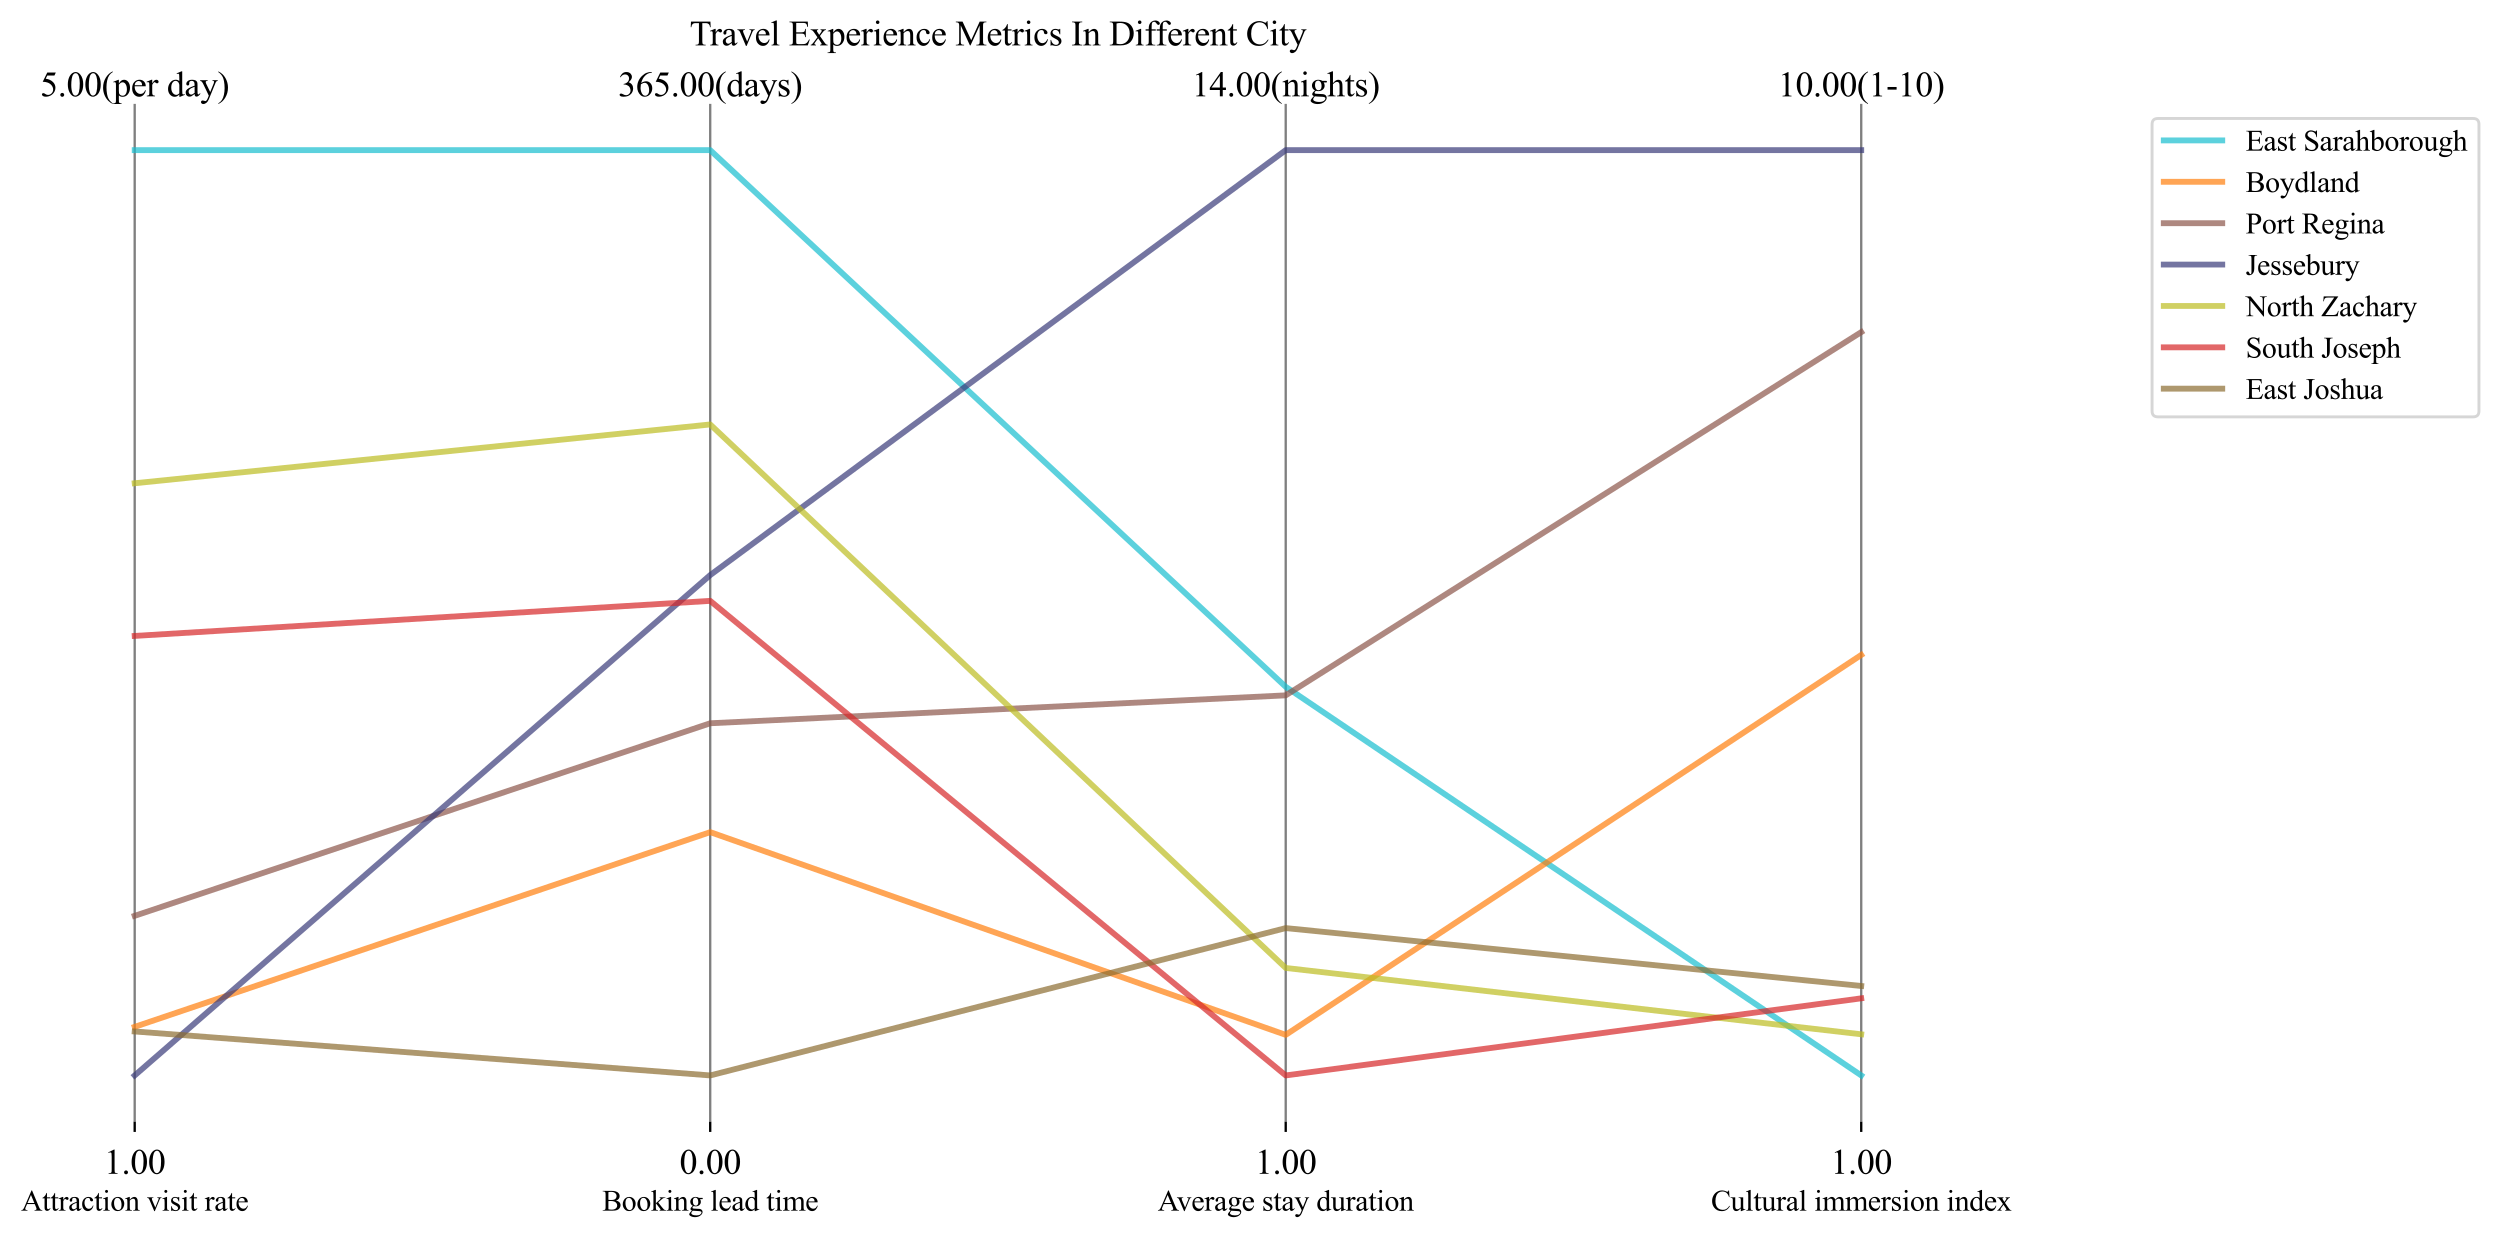 <?xml version="1.0" encoding="utf-8" standalone="no"?>
<!DOCTYPE svg PUBLIC "-//W3C//DTD SVG 1.1//EN"
  "http://www.w3.org/Graphics/SVG/1.1/DTD/svg11.dtd">
<svg xmlns:xlink="http://www.w3.org/1999/xlink" width="855.206pt" height="423.514pt" viewBox="0 0 855.206 423.514" xmlns="http://www.w3.org/2000/svg" version="1.1">
 <defs>
  <style type="text/css">*{stroke-linejoin: round; stroke-linecap: butt}</style>
 </defs>
 <g id="figure_1">
  <g id="patch_1">
   <path d="M 0 423.514 
L 855.206 423.514 
L 855.206 0 
L 0 0 
z
" style="fill: #ffffff"/>
  </g>
  <g id="axes_1">
   <g id="patch_2">
    <path d="M 16.547 383.712 
L 666.223 383.712 
L 666.223 35.532 
L 16.547 35.532 
z
" style="fill: #ffffff"/>
   </g>
   <g id="matplotlib.axis_1">
    <g id="xtick_1">
     <g id="line2d_1">
      <defs>
       <path id="mecfbc2c445" d="M 0 0 
L 0 3.5 
" style="stroke: #000000; stroke-width: 0.8"/>
      </defs>
      <g>
       <use xlink:href="#mecfbc2c445" x="46.077" y="383.712" style="stroke: #000000; stroke-width: 0.8"/>
      </g>
     </g>
     <g id="text_1">
      <!-- Attraction visit rate -->
      <g transform="translate(7.2 414.156) scale(0.1 -0.1)">
       <defs>
        <path id="TimesNewRomanPSMT-41" d="M 2928 1419 
L 1288 1419 
L 1000 750 
Q 894 503 894 381 
Q 894 284 986 211 
Q 1078 138 1384 116 
L 1384 0 
L 50 0 
L 50 116 
Q 316 163 394 238 
Q 553 388 747 847 
L 2238 4334 
L 2347 4334 
L 3822 809 
Q 4000 384 4145 257 
Q 4291 131 4550 116 
L 4550 0 
L 2878 0 
L 2878 116 
Q 3131 128 3220 200 
Q 3309 272 3309 375 
Q 3309 513 3184 809 
L 2928 1419 
z
M 2841 1650 
L 2122 3363 
L 1384 1650 
L 2841 1650 
z
" transform="scale(0.016)"/>
        <path id="TimesNewRomanPSMT-74" d="M 1031 3803 
L 1031 2863 
L 1700 2863 
L 1700 2644 
L 1031 2644 
L 1031 788 
Q 1031 509 1111 412 
Q 1191 316 1316 316 
Q 1419 316 1516 380 
Q 1613 444 1666 569 
L 1788 569 
Q 1678 263 1478 108 
Q 1278 -47 1066 -47 
Q 922 -47 784 33 
Q 647 113 581 261 
Q 516 409 516 719 
L 516 2644 
L 63 2644 
L 63 2747 
Q 234 2816 414 2980 
Q 594 3144 734 3369 
Q 806 3488 934 3803 
L 1031 3803 
z
" transform="scale(0.016)"/>
        <path id="TimesNewRomanPSMT-72" d="M 1038 2947 
L 1038 2303 
Q 1397 2947 1775 2947 
Q 1947 2947 2059 2842 
Q 2172 2738 2172 2600 
Q 2172 2478 2090 2393 
Q 2009 2309 1897 2309 
Q 1788 2309 1652 2417 
Q 1516 2525 1450 2525 
Q 1394 2525 1328 2463 
Q 1188 2334 1038 2041 
L 1038 669 
Q 1038 431 1097 309 
Q 1138 225 1241 169 
Q 1344 113 1538 113 
L 1538 0 
L 72 0 
L 72 113 
Q 291 113 397 181 
Q 475 231 506 341 
Q 522 394 522 644 
L 522 1753 
Q 522 2253 501 2348 
Q 481 2444 426 2487 
Q 372 2531 291 2531 
Q 194 2531 72 2484 
L 41 2597 
L 906 2947 
L 1038 2947 
z
" transform="scale(0.016)"/>
        <path id="TimesNewRomanPSMT-61" d="M 1822 413 
Q 1381 72 1269 19 
Q 1100 -59 909 -59 
Q 613 -59 420 144 
Q 228 347 228 678 
Q 228 888 322 1041 
Q 450 1253 767 1440 
Q 1084 1628 1822 1897 
L 1822 2009 
Q 1822 2438 1686 2597 
Q 1550 2756 1291 2756 
Q 1094 2756 978 2650 
Q 859 2544 859 2406 
L 866 2225 
Q 866 2081 792 2003 
Q 719 1925 600 1925 
Q 484 1925 411 2006 
Q 338 2088 338 2228 
Q 338 2497 613 2722 
Q 888 2947 1384 2947 
Q 1766 2947 2009 2819 
Q 2194 2722 2281 2516 
Q 2338 2381 2338 1966 
L 2338 994 
Q 2338 584 2353 492 
Q 2369 400 2405 369 
Q 2441 338 2488 338 
Q 2538 338 2575 359 
Q 2641 400 2828 588 
L 2828 413 
Q 2478 -56 2159 -56 
Q 2006 -56 1915 50 
Q 1825 156 1822 413 
z
M 1822 616 
L 1822 1706 
Q 1350 1519 1213 1441 
Q 966 1303 859 1153 
Q 753 1003 753 825 
Q 753 600 887 451 
Q 1022 303 1197 303 
Q 1434 303 1822 616 
z
" transform="scale(0.016)"/>
        <path id="TimesNewRomanPSMT-63" d="M 2631 1088 
Q 2516 522 2178 217 
Q 1841 -88 1431 -88 
Q 944 -88 581 321 
Q 219 731 219 1428 
Q 219 2103 620 2525 
Q 1022 2947 1584 2947 
Q 2006 2947 2278 2723 
Q 2550 2500 2550 2259 
Q 2550 2141 2473 2067 
Q 2397 1994 2259 1994 
Q 2075 1994 1981 2113 
Q 1928 2178 1911 2362 
Q 1894 2547 1784 2644 
Q 1675 2738 1481 2738 
Q 1169 2738 978 2506 
Q 725 2200 725 1697 
Q 725 1184 976 792 
Q 1228 400 1656 400 
Q 1963 400 2206 609 
Q 2378 753 2541 1131 
L 2631 1088 
z
" transform="scale(0.016)"/>
        <path id="TimesNewRomanPSMT-69" d="M 928 4444 
Q 1059 4444 1151 4351 
Q 1244 4259 1244 4128 
Q 1244 3997 1151 3903 
Q 1059 3809 928 3809 
Q 797 3809 703 3903 
Q 609 3997 609 4128 
Q 609 4259 701 4351 
Q 794 4444 928 4444 
z
M 1188 2947 
L 1188 647 
Q 1188 378 1227 289 
Q 1266 200 1342 156 
Q 1419 113 1622 113 
L 1622 0 
L 231 0 
L 231 113 
Q 441 113 512 153 
Q 584 194 626 287 
Q 669 381 669 647 
L 669 1750 
Q 669 2216 641 2353 
Q 619 2453 572 2492 
Q 525 2531 444 2531 
Q 356 2531 231 2484 
L 188 2597 
L 1050 2947 
L 1188 2947 
z
" transform="scale(0.016)"/>
        <path id="TimesNewRomanPSMT-6f" d="M 1600 2947 
Q 2250 2947 2644 2453 
Q 2978 2031 2978 1484 
Q 2978 1100 2793 706 
Q 2609 313 2286 112 
Q 1963 -88 1566 -88 
Q 919 -88 538 428 
Q 216 863 216 1403 
Q 216 1797 411 2186 
Q 606 2575 925 2761 
Q 1244 2947 1600 2947 
z
M 1503 2744 
Q 1338 2744 1170 2645 
Q 1003 2547 900 2300 
Q 797 2053 797 1666 
Q 797 1041 1045 587 
Q 1294 134 1700 134 
Q 2003 134 2200 384 
Q 2397 634 2397 1244 
Q 2397 2006 2069 2444 
Q 1847 2744 1503 2744 
z
" transform="scale(0.016)"/>
        <path id="TimesNewRomanPSMT-6e" d="M 1034 2341 
Q 1538 2947 1994 2947 
Q 2228 2947 2397 2830 
Q 2566 2713 2666 2444 
Q 2734 2256 2734 1869 
L 2734 647 
Q 2734 375 2778 278 
Q 2813 200 2889 156 
Q 2966 113 3172 113 
L 3172 0 
L 1756 0 
L 1756 113 
L 1816 113 
Q 2016 113 2095 173 
Q 2175 234 2206 353 
Q 2219 400 2219 647 
L 2219 1819 
Q 2219 2209 2117 2386 
Q 2016 2563 1775 2563 
Q 1403 2563 1034 2156 
L 1034 647 
Q 1034 356 1069 288 
Q 1113 197 1189 155 
Q 1266 113 1500 113 
L 1500 0 
L 84 0 
L 84 113 
L 147 113 
Q 366 113 442 223 
Q 519 334 519 647 
L 519 1709 
Q 519 2225 495 2337 
Q 472 2450 423 2490 
Q 375 2531 294 2531 
Q 206 2531 84 2484 
L 38 2597 
L 900 2947 
L 1034 2947 
L 1034 2341 
z
" transform="scale(0.016)"/>
        <path id="TimesNewRomanPSMT-20" transform="scale(0.016)"/>
        <path id="TimesNewRomanPSMT-76" d="M 53 2863 
L 1400 2863 
L 1400 2747 
L 1313 2747 
Q 1191 2747 1127 2687 
Q 1063 2628 1063 2528 
Q 1063 2419 1128 2269 
L 1794 688 
L 2463 2328 
Q 2534 2503 2534 2594 
Q 2534 2638 2509 2666 
Q 2475 2713 2422 2730 
Q 2369 2747 2206 2747 
L 2206 2863 
L 3141 2863 
L 3141 2747 
Q 2978 2734 2916 2681 
Q 2806 2588 2719 2369 
L 1703 -88 
L 1575 -88 
L 553 2328 
Q 484 2497 421 2570 
Q 359 2644 263 2694 
Q 209 2722 53 2747 
L 53 2863 
z
" transform="scale(0.016)"/>
        <path id="TimesNewRomanPSMT-73" d="M 2050 2947 
L 2050 1972 
L 1947 1972 
Q 1828 2431 1642 2597 
Q 1456 2763 1169 2763 
Q 950 2763 815 2647 
Q 681 2531 681 2391 
Q 681 2216 781 2091 
Q 878 1963 1175 1819 
L 1631 1597 
Q 2266 1288 2266 781 
Q 2266 391 1970 151 
Q 1675 -88 1309 -88 
Q 1047 -88 709 6 
Q 606 38 541 38 
Q 469 38 428 -44 
L 325 -44 
L 325 978 
L 428 978 
Q 516 541 762 319 
Q 1009 97 1316 97 
Q 1531 97 1667 223 
Q 1803 350 1803 528 
Q 1803 744 1651 891 
Q 1500 1038 1047 1263 
Q 594 1488 453 1669 
Q 313 1847 313 2119 
Q 313 2472 555 2709 
Q 797 2947 1181 2947 
Q 1350 2947 1591 2875 
Q 1750 2828 1803 2828 
Q 1853 2828 1881 2850 
Q 1909 2872 1947 2947 
L 2050 2947 
z
" transform="scale(0.016)"/>
        <path id="TimesNewRomanPSMT-65" d="M 681 1784 
Q 678 1147 991 784 
Q 1303 422 1725 422 
Q 2006 422 2214 576 
Q 2422 731 2563 1106 
L 2659 1044 
Q 2594 616 2278 264 
Q 1963 -88 1488 -88 
Q 972 -88 605 314 
Q 238 716 238 1394 
Q 238 2128 614 2539 
Q 991 2950 1559 2950 
Q 2041 2950 2350 2633 
Q 2659 2316 2659 1784 
L 681 1784 
z
M 681 1966 
L 2006 1966 
Q 1991 2241 1941 2353 
Q 1863 2528 1708 2628 
Q 1553 2728 1384 2728 
Q 1125 2728 920 2526 
Q 716 2325 681 1966 
z
" transform="scale(0.016)"/>
       </defs>
       <use xlink:href="#TimesNewRomanPSMT-41"/>
       <use xlink:href="#TimesNewRomanPSMT-74" transform="translate(72.217 0)"/>
       <use xlink:href="#TimesNewRomanPSMT-74" transform="translate(100 0)"/>
       <use xlink:href="#TimesNewRomanPSMT-72" transform="translate(127.783 0)"/>
       <use xlink:href="#TimesNewRomanPSMT-61" transform="translate(161.084 0)"/>
       <use xlink:href="#TimesNewRomanPSMT-63" transform="translate(205.469 0)"/>
       <use xlink:href="#TimesNewRomanPSMT-74" transform="translate(249.854 0)"/>
       <use xlink:href="#TimesNewRomanPSMT-69" transform="translate(277.637 0)"/>
       <use xlink:href="#TimesNewRomanPSMT-6f" transform="translate(305.42 0)"/>
       <use xlink:href="#TimesNewRomanPSMT-6e" transform="translate(355.42 0)"/>
       <use xlink:href="#TimesNewRomanPSMT-20" transform="translate(405.42 0)"/>
       <use xlink:href="#TimesNewRomanPSMT-76" transform="translate(430.42 0)"/>
       <use xlink:href="#TimesNewRomanPSMT-69" transform="translate(480.42 0)"/>
       <use xlink:href="#TimesNewRomanPSMT-73" transform="translate(508.203 0)"/>
       <use xlink:href="#TimesNewRomanPSMT-69" transform="translate(547.119 0)"/>
       <use xlink:href="#TimesNewRomanPSMT-74" transform="translate(574.902 0)"/>
       <use xlink:href="#TimesNewRomanPSMT-20" transform="translate(602.686 0)"/>
       <use xlink:href="#TimesNewRomanPSMT-72" transform="translate(627.686 0)"/>
       <use xlink:href="#TimesNewRomanPSMT-61" transform="translate(660.986 0)"/>
       <use xlink:href="#TimesNewRomanPSMT-74" transform="translate(705.371 0)"/>
       <use xlink:href="#TimesNewRomanPSMT-65" transform="translate(733.154 0)"/>
      </g>
     </g>
    </g>
    <g id="xtick_2">
     <g id="line2d_2">
      <g>
       <use xlink:href="#mecfbc2c445" x="242.949" y="383.712" style="stroke: #000000; stroke-width: 0.8"/>
      </g>
     </g>
     <g id="text_2">
      <!-- Booking lead time -->
      <g transform="translate(206.01 414.156) scale(0.1 -0.1)">
       <defs>
        <path id="TimesNewRomanPSMT-42" d="M 2956 2163 
Q 3397 2069 3616 1863 
Q 3919 1575 3919 1159 
Q 3919 844 3719 555 
Q 3519 266 3170 133 
Q 2822 0 2106 0 
L 106 0 
L 106 116 
L 266 116 
Q 531 116 647 284 
Q 719 394 719 750 
L 719 3488 
Q 719 3881 628 3984 
Q 506 4122 266 4122 
L 106 4122 
L 106 4238 
L 1938 4238 
Q 2450 4238 2759 4163 
Q 3228 4050 3475 3764 
Q 3722 3478 3722 3106 
Q 3722 2788 3528 2536 
Q 3334 2284 2956 2163 
z
M 1319 2331 
Q 1434 2309 1582 2298 
Q 1731 2288 1909 2288 
Q 2366 2288 2595 2386 
Q 2825 2484 2947 2687 
Q 3069 2891 3069 3131 
Q 3069 3503 2766 3765 
Q 2463 4028 1881 4028 
Q 1569 4028 1319 3959 
L 1319 2331 
z
M 1319 306 
Q 1681 222 2034 222 
Q 2600 222 2897 476 
Q 3194 731 3194 1106 
Q 3194 1353 3059 1581 
Q 2925 1809 2622 1940 
Q 2319 2072 1872 2072 
Q 1678 2072 1540 2065 
Q 1403 2059 1319 2044 
L 1319 306 
z
" transform="scale(0.016)"/>
        <path id="TimesNewRomanPSMT-6b" d="M 1047 4444 
L 1047 1597 
L 1775 2259 
Q 2006 2472 2044 2528 
Q 2069 2566 2069 2603 
Q 2069 2666 2017 2711 
Q 1966 2756 1847 2763 
L 1847 2863 
L 3091 2863 
L 3091 2763 
Q 2834 2756 2664 2684 
Q 2494 2613 2291 2428 
L 1556 1750 
L 2291 822 
Q 2597 438 2703 334 
Q 2853 188 2966 144 
Q 3044 113 3238 113 
L 3238 0 
L 1847 0 
L 1847 113 
Q 1966 116 2008 148 
Q 2050 181 2050 241 
Q 2050 313 1925 472 
L 1047 1594 
L 1047 644 
Q 1047 366 1086 278 
Q 1125 191 1197 153 
Q 1269 116 1509 113 
L 1509 0 
L 53 0 
L 53 113 
Q 272 113 381 166 
Q 447 200 481 272 
Q 528 375 528 628 
L 528 3234 
Q 528 3731 506 3842 
Q 484 3953 434 3995 
Q 384 4038 303 4038 
Q 238 4038 106 3984 
L 53 4094 
L 903 4444 
L 1047 4444 
z
" transform="scale(0.016)"/>
        <path id="TimesNewRomanPSMT-67" d="M 966 1044 
Q 703 1172 562 1401 
Q 422 1631 422 1909 
Q 422 2334 742 2640 
Q 1063 2947 1563 2947 
Q 1972 2947 2272 2747 
L 2878 2747 
Q 3013 2747 3034 2739 
Q 3056 2731 3066 2713 
Q 3084 2684 3084 2613 
Q 3084 2531 3069 2500 
Q 3059 2484 3036 2475 
Q 3013 2466 2878 2466 
L 2506 2466 
Q 2681 2241 2681 1891 
Q 2681 1491 2375 1206 
Q 2069 922 1553 922 
Q 1341 922 1119 984 
Q 981 866 932 777 
Q 884 688 884 625 
Q 884 572 936 522 
Q 988 472 1138 450 
Q 1225 438 1575 428 
Q 2219 413 2409 384 
Q 2700 344 2873 169 
Q 3047 -6 3047 -263 
Q 3047 -616 2716 -925 
Q 2228 -1381 1444 -1381 
Q 841 -1381 425 -1109 
Q 191 -953 191 -784 
Q 191 -709 225 -634 
Q 278 -519 444 -313 
Q 466 -284 763 25 
Q 600 122 533 198 
Q 466 275 466 372 
Q 466 481 555 628 
Q 644 775 966 1044 
z
M 1509 2797 
Q 1278 2797 1122 2612 
Q 966 2428 966 2047 
Q 966 1553 1178 1281 
Q 1341 1075 1591 1075 
Q 1828 1075 1981 1253 
Q 2134 1431 2134 1813 
Q 2134 2309 1919 2591 
Q 1759 2797 1509 2797 
z
M 934 0 
Q 788 -159 713 -296 
Q 638 -434 638 -550 
Q 638 -700 819 -813 
Q 1131 -1006 1722 -1006 
Q 2284 -1006 2551 -807 
Q 2819 -609 2819 -384 
Q 2819 -222 2659 -153 
Q 2497 -84 2016 -72 
Q 1313 -53 934 0 
z
" transform="scale(0.016)"/>
        <path id="TimesNewRomanPSMT-6c" d="M 1184 4444 
L 1184 647 
Q 1184 378 1223 290 
Q 1263 203 1344 158 
Q 1425 113 1647 113 
L 1647 0 
L 244 0 
L 244 113 
Q 441 113 512 153 
Q 584 194 625 287 
Q 666 381 666 647 
L 666 3247 
Q 666 3731 644 3842 
Q 622 3953 573 3993 
Q 525 4034 450 4034 
Q 369 4034 244 3984 
L 191 4094 
L 1044 4444 
L 1184 4444 
z
" transform="scale(0.016)"/>
        <path id="TimesNewRomanPSMT-64" d="M 2222 322 
Q 2013 103 1813 7 
Q 1613 -88 1381 -88 
Q 913 -88 563 304 
Q 213 697 213 1313 
Q 213 1928 600 2439 
Q 988 2950 1597 2950 
Q 1975 2950 2222 2709 
L 2222 3238 
Q 2222 3728 2198 3840 
Q 2175 3953 2125 3993 
Q 2075 4034 2000 4034 
Q 1919 4034 1784 3984 
L 1744 4094 
L 2597 4444 
L 2738 4444 
L 2738 1134 
Q 2738 631 2761 520 
Q 2784 409 2836 365 
Q 2888 322 2956 322 
Q 3041 322 3181 375 
L 3216 266 
L 2366 -88 
L 2222 -88 
L 2222 322 
z
M 2222 541 
L 2222 2016 
Q 2203 2228 2109 2403 
Q 2016 2578 1861 2667 
Q 1706 2756 1559 2756 
Q 1284 2756 1069 2509 
Q 784 2184 784 1559 
Q 784 928 1059 592 
Q 1334 256 1672 256 
Q 1956 256 2222 541 
z
" transform="scale(0.016)"/>
        <path id="TimesNewRomanPSMT-6d" d="M 1050 2338 
Q 1363 2650 1419 2697 
Q 1559 2816 1721 2881 
Q 1884 2947 2044 2947 
Q 2313 2947 2506 2790 
Q 2700 2634 2766 2338 
Q 3088 2713 3309 2830 
Q 3531 2947 3766 2947 
Q 3994 2947 4170 2830 
Q 4347 2713 4450 2447 
Q 4519 2266 4519 1878 
L 4519 647 
Q 4519 378 4559 278 
Q 4591 209 4675 161 
Q 4759 113 4950 113 
L 4950 0 
L 3538 0 
L 3538 113 
L 3597 113 
Q 3781 113 3884 184 
Q 3956 234 3988 344 
Q 4000 397 4000 647 
L 4000 1878 
Q 4000 2228 3916 2372 
Q 3794 2572 3525 2572 
Q 3359 2572 3192 2489 
Q 3025 2406 2788 2181 
L 2781 2147 
L 2788 2013 
L 2788 647 
Q 2788 353 2820 281 
Q 2853 209 2943 161 
Q 3034 113 3253 113 
L 3253 0 
L 1806 0 
L 1806 113 
Q 2044 113 2133 169 
Q 2222 225 2256 338 
Q 2272 391 2272 647 
L 2272 1878 
Q 2272 2228 2169 2381 
Q 2031 2581 1784 2581 
Q 1616 2581 1450 2491 
Q 1191 2353 1050 2181 
L 1050 647 
Q 1050 366 1089 281 
Q 1128 197 1204 155 
Q 1281 113 1516 113 
L 1516 0 
L 100 0 
L 100 113 
Q 297 113 375 155 
Q 453 197 493 289 
Q 534 381 534 647 
L 534 1741 
Q 534 2213 506 2350 
Q 484 2453 437 2492 
Q 391 2531 309 2531 
Q 222 2531 100 2484 
L 53 2597 
L 916 2947 
L 1050 2947 
L 1050 2338 
z
" transform="scale(0.016)"/>
       </defs>
       <use xlink:href="#TimesNewRomanPSMT-42"/>
       <use xlink:href="#TimesNewRomanPSMT-6f" transform="translate(66.699 0)"/>
       <use xlink:href="#TimesNewRomanPSMT-6f" transform="translate(116.699 0)"/>
       <use xlink:href="#TimesNewRomanPSMT-6b" transform="translate(166.699 0)"/>
       <use xlink:href="#TimesNewRomanPSMT-69" transform="translate(216.699 0)"/>
       <use xlink:href="#TimesNewRomanPSMT-6e" transform="translate(244.482 0)"/>
       <use xlink:href="#TimesNewRomanPSMT-67" transform="translate(294.482 0)"/>
       <use xlink:href="#TimesNewRomanPSMT-20" transform="translate(344.482 0)"/>
       <use xlink:href="#TimesNewRomanPSMT-6c" transform="translate(369.482 0)"/>
       <use xlink:href="#TimesNewRomanPSMT-65" transform="translate(397.266 0)"/>
       <use xlink:href="#TimesNewRomanPSMT-61" transform="translate(441.65 0)"/>
       <use xlink:href="#TimesNewRomanPSMT-64" transform="translate(486.035 0)"/>
       <use xlink:href="#TimesNewRomanPSMT-20" transform="translate(536.035 0)"/>
       <use xlink:href="#TimesNewRomanPSMT-74" transform="translate(561.035 0)"/>
       <use xlink:href="#TimesNewRomanPSMT-69" transform="translate(588.818 0)"/>
       <use xlink:href="#TimesNewRomanPSMT-6d" transform="translate(616.602 0)"/>
       <use xlink:href="#TimesNewRomanPSMT-65" transform="translate(694.385 0)"/>
      </g>
     </g>
    </g>
    <g id="xtick_3">
     <g id="line2d_3">
      <g>
       <use xlink:href="#mecfbc2c445" x="439.821" y="383.712" style="stroke: #000000; stroke-width: 0.8"/>
      </g>
     </g>
     <g id="text_3">
      <!-- Average stay duration -->
      <g transform="translate(396.038 414.156) scale(0.1 -0.1)">
       <defs>
        <path id="TimesNewRomanPSMT-79" d="M 38 2863 
L 1372 2863 
L 1372 2747 
L 1306 2747 
Q 1166 2747 1095 2686 
Q 1025 2625 1025 2534 
Q 1025 2413 1128 2197 
L 1825 753 
L 2466 2334 
Q 2519 2463 2519 2588 
Q 2519 2644 2497 2672 
Q 2472 2706 2419 2726 
Q 2366 2747 2231 2747 
L 2231 2863 
L 3163 2863 
L 3163 2747 
Q 3047 2734 2984 2696 
Q 2922 2659 2847 2556 
Q 2819 2513 2741 2316 
L 1575 -541 
Q 1406 -956 1132 -1168 
Q 859 -1381 606 -1381 
Q 422 -1381 303 -1275 
Q 184 -1169 184 -1031 
Q 184 -900 270 -820 
Q 356 -741 506 -741 
Q 609 -741 788 -809 
Q 913 -856 944 -856 
Q 1038 -856 1148 -759 
Q 1259 -663 1372 -384 
L 1575 113 
L 547 2272 
Q 500 2369 397 2513 
Q 319 2622 269 2659 
Q 197 2709 38 2747 
L 38 2863 
z
" transform="scale(0.016)"/>
        <path id="TimesNewRomanPSMT-75" d="M 2709 2863 
L 2709 1128 
Q 2709 631 2732 520 
Q 2756 409 2807 365 
Q 2859 322 2928 322 
Q 3025 322 3147 375 
L 3191 266 
L 2334 -88 
L 2194 -88 
L 2194 519 
Q 1825 119 1631 15 
Q 1438 -88 1222 -88 
Q 981 -88 804 51 
Q 628 191 559 409 
Q 491 628 491 1028 
L 491 2306 
Q 491 2509 447 2587 
Q 403 2666 317 2708 
Q 231 2750 6 2747 
L 6 2863 
L 1009 2863 
L 1009 947 
Q 1009 547 1148 422 
Q 1288 297 1484 297 
Q 1619 297 1789 381 
Q 1959 466 2194 703 
L 2194 2325 
Q 2194 2569 2105 2655 
Q 2016 2741 1734 2747 
L 1734 2863 
L 2709 2863 
z
" transform="scale(0.016)"/>
       </defs>
       <use xlink:href="#TimesNewRomanPSMT-41"/>
       <use xlink:href="#TimesNewRomanPSMT-76" transform="translate(64.842 0)"/>
       <use xlink:href="#TimesNewRomanPSMT-65" transform="translate(114.842 0)"/>
       <use xlink:href="#TimesNewRomanPSMT-72" transform="translate(159.227 0)"/>
       <use xlink:href="#TimesNewRomanPSMT-61" transform="translate(192.527 0)"/>
       <use xlink:href="#TimesNewRomanPSMT-67" transform="translate(236.912 0)"/>
       <use xlink:href="#TimesNewRomanPSMT-65" transform="translate(286.912 0)"/>
       <use xlink:href="#TimesNewRomanPSMT-20" transform="translate(331.297 0)"/>
       <use xlink:href="#TimesNewRomanPSMT-73" transform="translate(356.297 0)"/>
       <use xlink:href="#TimesNewRomanPSMT-74" transform="translate(395.213 0)"/>
       <use xlink:href="#TimesNewRomanPSMT-61" transform="translate(422.996 0)"/>
       <use xlink:href="#TimesNewRomanPSMT-79" transform="translate(467.381 0)"/>
       <use xlink:href="#TimesNewRomanPSMT-20" transform="translate(517.381 0)"/>
       <use xlink:href="#TimesNewRomanPSMT-64" transform="translate(542.381 0)"/>
       <use xlink:href="#TimesNewRomanPSMT-75" transform="translate(592.381 0)"/>
       <use xlink:href="#TimesNewRomanPSMT-72" transform="translate(642.381 0)"/>
       <use xlink:href="#TimesNewRomanPSMT-61" transform="translate(675.682 0)"/>
       <use xlink:href="#TimesNewRomanPSMT-74" transform="translate(720.066 0)"/>
       <use xlink:href="#TimesNewRomanPSMT-69" transform="translate(747.85 0)"/>
       <use xlink:href="#TimesNewRomanPSMT-6f" transform="translate(775.633 0)"/>
       <use xlink:href="#TimesNewRomanPSMT-6e" transform="translate(825.633 0)"/>
      </g>
     </g>
    </g>
    <g id="xtick_4">
     <g id="line2d_4">
      <g>
       <use xlink:href="#mecfbc2c445" x="636.692" y="383.712" style="stroke: #000000; stroke-width: 0.8"/>
      </g>
     </g>
     <g id="text_4">
      <!-- Cultural immersion index -->
      <g transform="translate(585.31 414.156) scale(0.1 -0.1)">
       <defs>
        <path id="TimesNewRomanPSMT-43" d="M 3853 4334 
L 3950 2894 
L 3853 2894 
Q 3659 3541 3300 3825 
Q 2941 4109 2438 4109 
Q 2016 4109 1675 3895 
Q 1334 3681 1139 3212 
Q 944 2744 944 2047 
Q 944 1472 1128 1050 
Q 1313 628 1683 403 
Q 2053 178 2528 178 
Q 2941 178 3256 354 
Q 3572 531 3950 1056 
L 4047 994 
Q 3728 428 3303 165 
Q 2878 -97 2294 -97 
Q 1241 -97 663 684 
Q 231 1266 231 2053 
Q 231 2688 515 3219 
Q 800 3750 1298 4042 
Q 1797 4334 2388 4334 
Q 2847 4334 3294 4109 
Q 3425 4041 3481 4041 
Q 3566 4041 3628 4100 
Q 3709 4184 3744 4334 
L 3853 4334 
z
" transform="scale(0.016)"/>
        <path id="TimesNewRomanPSMT-78" d="M 84 2863 
L 1431 2863 
L 1431 2747 
Q 1303 2747 1251 2703 
Q 1200 2659 1200 2588 
Q 1200 2513 1309 2356 
Q 1344 2306 1413 2200 
L 1616 1875 
L 1850 2200 
Q 2075 2509 2075 2591 
Q 2075 2656 2022 2701 
Q 1969 2747 1850 2747 
L 1850 2863 
L 2819 2863 
L 2819 2747 
Q 2666 2738 2553 2663 
Q 2400 2556 2134 2200 
L 1744 1678 
L 2456 653 
Q 2719 275 2831 198 
Q 2944 122 3122 113 
L 3122 0 
L 1772 0 
L 1772 113 
Q 1913 113 1991 175 
Q 2050 219 2050 291 
Q 2050 363 1850 653 
L 1431 1266 
L 972 653 
Q 759 369 759 316 
Q 759 241 829 180 
Q 900 119 1041 113 
L 1041 0 
L 106 0 
L 106 113 
Q 219 128 303 191 
Q 422 281 703 653 
L 1303 1450 
L 759 2238 
Q 528 2575 401 2661 
Q 275 2747 84 2747 
L 84 2863 
z
" transform="scale(0.016)"/>
       </defs>
       <use xlink:href="#TimesNewRomanPSMT-43"/>
       <use xlink:href="#TimesNewRomanPSMT-75" transform="translate(66.699 0)"/>
       <use xlink:href="#TimesNewRomanPSMT-6c" transform="translate(116.699 0)"/>
       <use xlink:href="#TimesNewRomanPSMT-74" transform="translate(144.482 0)"/>
       <use xlink:href="#TimesNewRomanPSMT-75" transform="translate(172.266 0)"/>
       <use xlink:href="#TimesNewRomanPSMT-72" transform="translate(222.266 0)"/>
       <use xlink:href="#TimesNewRomanPSMT-61" transform="translate(255.566 0)"/>
       <use xlink:href="#TimesNewRomanPSMT-6c" transform="translate(299.951 0)"/>
       <use xlink:href="#TimesNewRomanPSMT-20" transform="translate(327.734 0)"/>
       <use xlink:href="#TimesNewRomanPSMT-69" transform="translate(352.734 0)"/>
       <use xlink:href="#TimesNewRomanPSMT-6d" transform="translate(380.518 0)"/>
       <use xlink:href="#TimesNewRomanPSMT-6d" transform="translate(458.301 0)"/>
       <use xlink:href="#TimesNewRomanPSMT-65" transform="translate(536.084 0)"/>
       <use xlink:href="#TimesNewRomanPSMT-72" transform="translate(580.469 0)"/>
       <use xlink:href="#TimesNewRomanPSMT-73" transform="translate(613.77 0)"/>
       <use xlink:href="#TimesNewRomanPSMT-69" transform="translate(652.686 0)"/>
       <use xlink:href="#TimesNewRomanPSMT-6f" transform="translate(680.469 0)"/>
       <use xlink:href="#TimesNewRomanPSMT-6e" transform="translate(730.469 0)"/>
       <use xlink:href="#TimesNewRomanPSMT-20" transform="translate(780.469 0)"/>
       <use xlink:href="#TimesNewRomanPSMT-69" transform="translate(805.469 0)"/>
       <use xlink:href="#TimesNewRomanPSMT-6e" transform="translate(833.252 0)"/>
       <use xlink:href="#TimesNewRomanPSMT-64" transform="translate(883.252 0)"/>
       <use xlink:href="#TimesNewRomanPSMT-65" transform="translate(933.252 0)"/>
       <use xlink:href="#TimesNewRomanPSMT-78" transform="translate(977.637 0)"/>
      </g>
     </g>
    </g>
   </g>
   <g id="matplotlib.axis_2"/>
   <g id="line2d_5">
    <path d="M 46.077 383.712 
L 46.077 35.532 
" clip-path="url(#pb08fad979b)" style="fill: none; stroke: #000000; stroke-opacity: 0.5; stroke-width: 0.8; stroke-linecap: square"/>
   </g>
   <g id="line2d_6">
    <path d="M 242.949 383.712 
L 242.949 35.532 
" clip-path="url(#pb08fad979b)" style="fill: none; stroke: #000000; stroke-opacity: 0.5; stroke-width: 0.8; stroke-linecap: square"/>
   </g>
   <g id="line2d_7">
    <path d="M 439.821 383.712 
L 439.821 35.532 
" clip-path="url(#pb08fad979b)" style="fill: none; stroke: #000000; stroke-opacity: 0.5; stroke-width: 0.8; stroke-linecap: square"/>
   </g>
   <g id="line2d_8">
    <path d="M 636.692 383.712 
L 636.692 35.532 
" clip-path="url(#pb08fad979b)" style="fill: none; stroke: #000000; stroke-opacity: 0.5; stroke-width: 0.8; stroke-linecap: square"/>
   </g>
   <g id="line2d_9">
    <path d="M 46.077 51.359 
L 242.949 51.359 
L 439.821 234.945 
L 636.692 367.886 
" clip-path="url(#pb08fad979b)" style="fill: none; stroke: #17becf; stroke-opacity: 0.7; stroke-width: 2; stroke-linecap: square"/>
   </g>
   <g id="line2d_10">
    <path d="M 46.077 351.268 
L 242.949 284.661 
L 439.821 354.008 
L 636.692 224.042 
" clip-path="url(#pb08fad979b)" style="fill: none; stroke: #ff7f0e; stroke-opacity: 0.7; stroke-width: 2; stroke-linecap: square"/>
   </g>
   <g id="line2d_11">
    <path d="M 46.077 313.285 
L 242.949 247.415 
L 439.821 237.866 
L 636.692 113.609 
" clip-path="url(#pb08fad979b)" style="fill: none; stroke: #8c564b; stroke-opacity: 0.7; stroke-width: 2; stroke-linecap: square"/>
   </g>
   <g id="line2d_12">
    <path d="M 46.077 367.886 
L 242.949 196.727 
L 439.821 51.359 
L 636.692 51.359 
" clip-path="url(#pb08fad979b)" style="fill: none; stroke: #393b79; stroke-opacity: 0.7; stroke-width: 2; stroke-linecap: square"/>
   </g>
   <g id="line2d_13">
    <path d="M 46.077 165.309 
L 242.949 145.198 
L 439.821 331.12 
L 636.692 353.818 
" clip-path="url(#pb08fad979b)" style="fill: none; stroke: #bcbd22; stroke-opacity: 0.7; stroke-width: 2; stroke-linecap: square"/>
   </g>
   <g id="line2d_14">
    <path d="M 46.077 217.536 
L 242.949 205.547 
L 439.821 367.886 
L 636.692 341.509 
" clip-path="url(#pb08fad979b)" style="fill: none; stroke: #d62728; stroke-opacity: 0.7; stroke-width: 2; stroke-linecap: square"/>
   </g>
   <g id="line2d_15">
    <path d="M 46.077 352.851 
L 242.949 367.886 
L 439.821 317.485 
L 636.692 337.288 
" clip-path="url(#pb08fad979b)" style="fill: none; stroke: #8c6d31; stroke-opacity: 0.7; stroke-width: 2; stroke-linecap: square"/>
   </g>
   <g id="text_5">
    <!-- 5.00(per day) -->
    <g transform="translate(13.757 32.943) scale(0.12 -0.12)">
     <defs>
      <path id="TimesNewRomanPSMT-35" d="M 2778 4238 
L 2534 3706 
L 1259 3706 
L 981 3138 
Q 1809 3016 2294 2522 
Q 2709 2097 2709 1522 
Q 2709 1188 2573 903 
Q 2438 619 2231 419 
Q 2025 219 1772 97 
Q 1413 -75 1034 -75 
Q 653 -75 479 54 
Q 306 184 306 341 
Q 306 428 378 495 
Q 450 563 559 563 
Q 641 563 702 538 
Q 763 513 909 409 
Q 1144 247 1384 247 
Q 1750 247 2026 523 
Q 2303 800 2303 1197 
Q 2303 1581 2056 1914 
Q 1809 2247 1375 2428 
Q 1034 2569 447 2591 
L 1259 4238 
L 2778 4238 
z
" transform="scale(0.016)"/>
      <path id="TimesNewRomanPSMT-2e" d="M 800 606 
Q 947 606 1047 504 
Q 1147 403 1147 259 
Q 1147 116 1045 14 
Q 944 -88 800 -88 
Q 656 -88 554 14 
Q 453 116 453 259 
Q 453 406 554 506 
Q 656 606 800 606 
z
" transform="scale(0.016)"/>
      <path id="TimesNewRomanPSMT-30" d="M 231 2094 
Q 231 2819 450 3342 
Q 669 3866 1031 4122 
Q 1313 4325 1613 4325 
Q 2100 4325 2488 3828 
Q 2972 3213 2972 2159 
Q 2972 1422 2759 906 
Q 2547 391 2217 158 
Q 1888 -75 1581 -75 
Q 975 -75 572 641 
Q 231 1244 231 2094 
z
M 844 2016 
Q 844 1141 1059 588 
Q 1238 122 1591 122 
Q 1759 122 1940 273 
Q 2122 425 2216 781 
Q 2359 1319 2359 2297 
Q 2359 3022 2209 3506 
Q 2097 3866 1919 4016 
Q 1791 4119 1609 4119 
Q 1397 4119 1231 3928 
Q 1006 3669 925 3112 
Q 844 2556 844 2016 
z
" transform="scale(0.016)"/>
      <path id="TimesNewRomanPSMT-28" d="M 1988 -1253 
L 1988 -1369 
Q 1516 -1131 1200 -813 
Q 750 -359 506 256 
Q 263 872 263 1534 
Q 263 2503 741 3301 
Q 1219 4100 1988 4444 
L 1988 4313 
Q 1603 4100 1356 3731 
Q 1109 3363 987 2797 
Q 866 2231 866 1616 
Q 866 947 969 400 
Q 1050 -31 1165 -292 
Q 1281 -553 1476 -793 
Q 1672 -1034 1988 -1253 
z
" transform="scale(0.016)"/>
      <path id="TimesNewRomanPSMT-70" d="M -6 2578 
L 875 2934 
L 994 2934 
L 994 2266 
Q 1216 2644 1439 2795 
Q 1663 2947 1909 2947 
Q 2341 2947 2628 2609 
Q 2981 2197 2981 1534 
Q 2981 794 2556 309 
Q 2206 -88 1675 -88 
Q 1444 -88 1275 -22 
Q 1150 25 994 166 
L 994 -706 
Q 994 -1000 1030 -1079 
Q 1066 -1159 1155 -1206 
Q 1244 -1253 1478 -1253 
L 1478 -1369 
L -22 -1369 
L -22 -1253 
L 56 -1253 
Q 228 -1256 350 -1188 
Q 409 -1153 442 -1076 
Q 475 -1000 475 -688 
L 475 2019 
Q 475 2297 450 2372 
Q 425 2447 370 2484 
Q 316 2522 222 2522 
Q 147 2522 31 2478 
L -6 2578 
z
M 994 2081 
L 994 1013 
Q 994 666 1022 556 
Q 1066 375 1236 237 
Q 1406 100 1666 100 
Q 1978 100 2172 344 
Q 2425 663 2425 1241 
Q 2425 1897 2138 2250 
Q 1938 2494 1663 2494 
Q 1513 2494 1366 2419 
Q 1253 2363 994 2081 
z
" transform="scale(0.016)"/>
      <path id="TimesNewRomanPSMT-29" d="M 144 4313 
L 144 4444 
Q 619 4209 934 3891 
Q 1381 3434 1625 2820 
Q 1869 2206 1869 1541 
Q 1869 572 1392 -226 
Q 916 -1025 144 -1369 
L 144 -1253 
Q 528 -1038 776 -670 
Q 1025 -303 1145 264 
Q 1266 831 1266 1447 
Q 1266 2113 1163 2663 
Q 1084 3094 967 3353 
Q 850 3613 656 3853 
Q 463 4094 144 4313 
z
" transform="scale(0.016)"/>
     </defs>
     <use xlink:href="#TimesNewRomanPSMT-35"/>
     <use xlink:href="#TimesNewRomanPSMT-2e" transform="translate(50 0)"/>
     <use xlink:href="#TimesNewRomanPSMT-30" transform="translate(75 0)"/>
     <use xlink:href="#TimesNewRomanPSMT-30" transform="translate(125 0)"/>
     <use xlink:href="#TimesNewRomanPSMT-28" transform="translate(175 0)"/>
     <use xlink:href="#TimesNewRomanPSMT-70" transform="translate(208.301 0)"/>
     <use xlink:href="#TimesNewRomanPSMT-65" transform="translate(258.301 0)"/>
     <use xlink:href="#TimesNewRomanPSMT-72" transform="translate(302.686 0)"/>
     <use xlink:href="#TimesNewRomanPSMT-20" transform="translate(335.986 0)"/>
     <use xlink:href="#TimesNewRomanPSMT-64" transform="translate(360.986 0)"/>
     <use xlink:href="#TimesNewRomanPSMT-61" transform="translate(410.986 0)"/>
     <use xlink:href="#TimesNewRomanPSMT-79" transform="translate(455.371 0)"/>
     <use xlink:href="#TimesNewRomanPSMT-29" transform="translate(505.371 0)"/>
    </g>
   </g>
   <g id="text_6">
    <!-- 1.00 -->
    <g transform="translate(35.577 401.541) scale(0.12 -0.12)">
     <defs>
      <path id="TimesNewRomanPSMT-31" d="M 750 3822 
L 1781 4325 
L 1884 4325 
L 1884 747 
Q 1884 391 1914 303 
Q 1944 216 2037 169 
Q 2131 122 2419 116 
L 2419 0 
L 825 0 
L 825 116 
Q 1125 122 1212 167 
Q 1300 213 1334 289 
Q 1369 366 1369 747 
L 1369 3034 
Q 1369 3497 1338 3628 
Q 1316 3728 1258 3775 
Q 1200 3822 1119 3822 
Q 1003 3822 797 3725 
L 750 3822 
z
" transform="scale(0.016)"/>
     </defs>
     <use xlink:href="#TimesNewRomanPSMT-31"/>
     <use xlink:href="#TimesNewRomanPSMT-2e" transform="translate(50 0)"/>
     <use xlink:href="#TimesNewRomanPSMT-30" transform="translate(75 0)"/>
     <use xlink:href="#TimesNewRomanPSMT-30" transform="translate(125 0)"/>
    </g>
   </g>
   <g id="text_7">
    <!-- 365.00(days) -->
    <g transform="translate(211.455 32.943) scale(0.12 -0.12)">
     <defs>
      <path id="TimesNewRomanPSMT-33" d="M 325 3431 
Q 506 3859 782 4092 
Q 1059 4325 1472 4325 
Q 1981 4325 2253 3994 
Q 2459 3747 2459 3466 
Q 2459 3003 1878 2509 
Q 2269 2356 2469 2072 
Q 2669 1788 2669 1403 
Q 2669 853 2319 450 
Q 1863 -75 997 -75 
Q 569 -75 414 31 
Q 259 138 259 259 
Q 259 350 332 419 
Q 406 488 509 488 
Q 588 488 669 463 
Q 722 447 909 348 
Q 1097 250 1169 231 
Q 1284 197 1416 197 
Q 1734 197 1970 444 
Q 2206 691 2206 1028 
Q 2206 1275 2097 1509 
Q 2016 1684 1919 1775 
Q 1784 1900 1550 2001 
Q 1316 2103 1072 2103 
L 972 2103 
L 972 2197 
Q 1219 2228 1467 2375 
Q 1716 2522 1828 2728 
Q 1941 2934 1941 3181 
Q 1941 3503 1739 3701 
Q 1538 3900 1238 3900 
Q 753 3900 428 3381 
L 325 3431 
z
" transform="scale(0.016)"/>
      <path id="TimesNewRomanPSMT-36" d="M 2869 4325 
L 2869 4209 
Q 2456 4169 2195 4045 
Q 1934 3922 1679 3669 
Q 1425 3416 1258 3105 
Q 1091 2794 978 2366 
Q 1428 2675 1881 2675 
Q 2316 2675 2634 2325 
Q 2953 1975 2953 1425 
Q 2953 894 2631 456 
Q 2244 -75 1606 -75 
Q 1172 -75 869 213 
Q 275 772 275 1663 
Q 275 2231 503 2743 
Q 731 3256 1154 3653 
Q 1578 4050 1965 4187 
Q 2353 4325 2688 4325 
L 2869 4325 
z
M 925 2138 
Q 869 1716 869 1456 
Q 869 1156 980 804 
Q 1091 453 1309 247 
Q 1469 100 1697 100 
Q 1969 100 2183 356 
Q 2397 613 2397 1088 
Q 2397 1622 2184 2012 
Q 1972 2403 1581 2403 
Q 1463 2403 1327 2353 
Q 1191 2303 925 2138 
z
" transform="scale(0.016)"/>
     </defs>
     <use xlink:href="#TimesNewRomanPSMT-33"/>
     <use xlink:href="#TimesNewRomanPSMT-36" transform="translate(50 0)"/>
     <use xlink:href="#TimesNewRomanPSMT-35" transform="translate(100 0)"/>
     <use xlink:href="#TimesNewRomanPSMT-2e" transform="translate(150 0)"/>
     <use xlink:href="#TimesNewRomanPSMT-30" transform="translate(175 0)"/>
     <use xlink:href="#TimesNewRomanPSMT-30" transform="translate(225 0)"/>
     <use xlink:href="#TimesNewRomanPSMT-28" transform="translate(275 0)"/>
     <use xlink:href="#TimesNewRomanPSMT-64" transform="translate(308.301 0)"/>
     <use xlink:href="#TimesNewRomanPSMT-61" transform="translate(358.301 0)"/>
     <use xlink:href="#TimesNewRomanPSMT-79" transform="translate(402.686 0)"/>
     <use xlink:href="#TimesNewRomanPSMT-73" transform="translate(452.686 0)"/>
     <use xlink:href="#TimesNewRomanPSMT-29" transform="translate(491.602 0)"/>
    </g>
   </g>
   <g id="text_8">
    <!-- 0.00 -->
    <g transform="translate(232.449 401.541) scale(0.12 -0.12)">
     <use xlink:href="#TimesNewRomanPSMT-30"/>
     <use xlink:href="#TimesNewRomanPSMT-2e" transform="translate(50 0)"/>
     <use xlink:href="#TimesNewRomanPSMT-30" transform="translate(75 0)"/>
     <use xlink:href="#TimesNewRomanPSMT-30" transform="translate(125 0)"/>
    </g>
   </g>
   <g id="text_9">
    <!-- 14.00(nights) -->
    <g transform="translate(407.656 32.943) scale(0.12 -0.12)">
     <defs>
      <path id="TimesNewRomanPSMT-34" d="M 2978 1563 
L 2978 1119 
L 2409 1119 
L 2409 0 
L 1894 0 
L 1894 1119 
L 100 1119 
L 100 1519 
L 2066 4325 
L 2409 4325 
L 2409 1563 
L 2978 1563 
z
M 1894 1563 
L 1894 3666 
L 406 1563 
L 1894 1563 
z
" transform="scale(0.016)"/>
      <path id="TimesNewRomanPSMT-68" d="M 1041 4444 
L 1041 2350 
Q 1388 2731 1591 2839 
Q 1794 2947 1997 2947 
Q 2241 2947 2416 2812 
Q 2591 2678 2675 2391 
Q 2734 2191 2734 1659 
L 2734 647 
Q 2734 375 2778 275 
Q 2809 200 2884 156 
Q 2959 113 3159 113 
L 3159 0 
L 1753 0 
L 1753 113 
L 1819 113 
Q 2019 113 2097 173 
Q 2175 234 2206 353 
Q 2216 403 2216 647 
L 2216 1659 
Q 2216 2128 2167 2275 
Q 2119 2422 2012 2495 
Q 1906 2569 1756 2569 
Q 1603 2569 1437 2487 
Q 1272 2406 1041 2159 
L 1041 647 
Q 1041 353 1073 281 
Q 1106 209 1195 161 
Q 1284 113 1503 113 
L 1503 0 
L 84 0 
L 84 113 
Q 275 113 384 172 
Q 447 203 484 290 
Q 522 378 522 647 
L 522 3238 
Q 522 3728 498 3840 
Q 475 3953 426 3993 
Q 378 4034 297 4034 
Q 231 4034 84 3984 
L 41 4094 
L 897 4444 
L 1041 4444 
z
" transform="scale(0.016)"/>
     </defs>
     <use xlink:href="#TimesNewRomanPSMT-31"/>
     <use xlink:href="#TimesNewRomanPSMT-34" transform="translate(50 0)"/>
     <use xlink:href="#TimesNewRomanPSMT-2e" transform="translate(100 0)"/>
     <use xlink:href="#TimesNewRomanPSMT-30" transform="translate(125 0)"/>
     <use xlink:href="#TimesNewRomanPSMT-30" transform="translate(175 0)"/>
     <use xlink:href="#TimesNewRomanPSMT-28" transform="translate(225 0)"/>
     <use xlink:href="#TimesNewRomanPSMT-6e" transform="translate(258.301 0)"/>
     <use xlink:href="#TimesNewRomanPSMT-69" transform="translate(308.301 0)"/>
     <use xlink:href="#TimesNewRomanPSMT-67" transform="translate(336.084 0)"/>
     <use xlink:href="#TimesNewRomanPSMT-68" transform="translate(386.084 0)"/>
     <use xlink:href="#TimesNewRomanPSMT-74" transform="translate(436.084 0)"/>
     <use xlink:href="#TimesNewRomanPSMT-73" transform="translate(463.867 0)"/>
     <use xlink:href="#TimesNewRomanPSMT-29" transform="translate(502.783 0)"/>
    </g>
   </g>
   <g id="text_10">
    <!-- 1.00 -->
    <g transform="translate(429.321 401.541) scale(0.12 -0.12)">
     <use xlink:href="#TimesNewRomanPSMT-31"/>
     <use xlink:href="#TimesNewRomanPSMT-2e" transform="translate(50 0)"/>
     <use xlink:href="#TimesNewRomanPSMT-30" transform="translate(75 0)"/>
     <use xlink:href="#TimesNewRomanPSMT-30" transform="translate(125 0)"/>
    </g>
   </g>
   <g id="text_11">
    <!-- 10.00(1-10) -->
    <g transform="translate(608.199 32.966) scale(0.12 -0.12)">
     <defs>
      <path id="TimesNewRomanPSMT-2d" d="M 259 1672 
L 1875 1672 
L 1875 1200 
L 259 1200 
L 259 1672 
z
" transform="scale(0.016)"/>
     </defs>
     <use xlink:href="#TimesNewRomanPSMT-31"/>
     <use xlink:href="#TimesNewRomanPSMT-30" transform="translate(50 0)"/>
     <use xlink:href="#TimesNewRomanPSMT-2e" transform="translate(100 0)"/>
     <use xlink:href="#TimesNewRomanPSMT-30" transform="translate(125 0)"/>
     <use xlink:href="#TimesNewRomanPSMT-30" transform="translate(175 0)"/>
     <use xlink:href="#TimesNewRomanPSMT-28" transform="translate(225 0)"/>
     <use xlink:href="#TimesNewRomanPSMT-31" transform="translate(258.301 0)"/>
     <use xlink:href="#TimesNewRomanPSMT-2d" transform="translate(308.301 0)"/>
     <use xlink:href="#TimesNewRomanPSMT-31" transform="translate(341.602 0)"/>
     <use xlink:href="#TimesNewRomanPSMT-30" transform="translate(391.602 0)"/>
     <use xlink:href="#TimesNewRomanPSMT-29" transform="translate(441.602 0)"/>
    </g>
   </g>
   <g id="text_12">
    <!-- 1.00 -->
    <g transform="translate(626.192 401.541) scale(0.12 -0.12)">
     <use xlink:href="#TimesNewRomanPSMT-31"/>
     <use xlink:href="#TimesNewRomanPSMT-2e" transform="translate(50 0)"/>
     <use xlink:href="#TimesNewRomanPSMT-30" transform="translate(75 0)"/>
     <use xlink:href="#TimesNewRomanPSMT-30" transform="translate(125 0)"/>
    </g>
   </g>
   <g id="text_13">
    <!-- Travel Experience Metrics In Different City -->
    <g transform="translate(235.91 15.533) scale(0.12 -0.12)">
     <defs>
      <path id="TimesNewRomanPSMT-54" d="M 3703 4238 
L 3750 3244 
L 3631 3244 
Q 3597 3506 3538 3619 
Q 3441 3800 3280 3886 
Q 3119 3972 2856 3972 
L 2259 3972 
L 2259 734 
Q 2259 344 2344 247 
Q 2463 116 2709 116 
L 2856 116 
L 2856 0 
L 1059 0 
L 1059 116 
L 1209 116 
Q 1478 116 1591 278 
Q 1659 378 1659 734 
L 1659 3972 
L 1150 3972 
Q 853 3972 728 3928 
Q 566 3869 450 3700 
Q 334 3531 313 3244 
L 194 3244 
L 244 4238 
L 3703 4238 
z
" transform="scale(0.016)"/>
      <path id="TimesNewRomanPSMT-45" d="M 1338 4006 
L 1338 2331 
L 2269 2331 
Q 2631 2331 2753 2441 
Q 2916 2584 2934 2947 
L 3050 2947 
L 3050 1472 
L 2934 1472 
Q 2891 1781 2847 1869 
Q 2791 1978 2662 2040 
Q 2534 2103 2269 2103 
L 1338 2103 
L 1338 706 
Q 1338 425 1363 364 
Q 1388 303 1450 267 
Q 1513 231 1688 231 
L 2406 231 
Q 2766 231 2928 281 
Q 3091 331 3241 478 
Q 3434 672 3638 1063 
L 3763 1063 
L 3397 0 
L 131 0 
L 131 116 
L 281 116 
Q 431 116 566 188 
Q 666 238 702 338 
Q 738 438 738 747 
L 738 3500 
Q 738 3903 656 3997 
Q 544 4122 281 4122 
L 131 4122 
L 131 4238 
L 3397 4238 
L 3444 3309 
L 3322 3309 
Q 3256 3644 3176 3769 
Q 3097 3894 2941 3959 
Q 2816 4006 2500 4006 
L 1338 4006 
z
" transform="scale(0.016)"/>
      <path id="TimesNewRomanPSMT-4d" d="M 2619 0 
L 981 3566 
L 981 734 
Q 981 344 1066 247 
Q 1181 116 1431 116 
L 1581 116 
L 1581 0 
L 106 0 
L 106 116 
L 256 116 
Q 525 116 638 278 
Q 706 378 706 734 
L 706 3503 
Q 706 3784 644 3909 
Q 600 4000 483 4061 
Q 366 4122 106 4122 
L 106 4238 
L 1306 4238 
L 2844 922 
L 4356 4238 
L 5556 4238 
L 5556 4122 
L 5409 4122 
Q 5138 4122 5025 3959 
Q 4956 3859 4956 3503 
L 4956 734 
Q 4956 344 5044 247 
Q 5159 116 5409 116 
L 5556 116 
L 5556 0 
L 3756 0 
L 3756 116 
L 3906 116 
Q 4178 116 4288 278 
Q 4356 378 4356 734 
L 4356 3566 
L 2722 0 
L 2619 0 
z
" transform="scale(0.016)"/>
      <path id="TimesNewRomanPSMT-49" d="M 1975 116 
L 1975 0 
L 159 0 
L 159 116 
L 309 116 
Q 572 116 691 269 
Q 766 369 766 750 
L 766 3488 
Q 766 3809 725 3913 
Q 694 3991 597 4047 
Q 459 4122 309 4122 
L 159 4122 
L 159 4238 
L 1975 4238 
L 1975 4122 
L 1822 4122 
Q 1563 4122 1444 3969 
Q 1366 3869 1366 3488 
L 1366 750 
Q 1366 428 1406 325 
Q 1438 247 1538 191 
Q 1672 116 1822 116 
L 1975 116 
z
" transform="scale(0.016)"/>
      <path id="TimesNewRomanPSMT-44" d="M 109 0 
L 109 116 
L 269 116 
Q 538 116 650 288 
Q 719 391 719 750 
L 719 3488 
Q 719 3884 631 3984 
Q 509 4122 269 4122 
L 109 4122 
L 109 4238 
L 1834 4238 
Q 2784 4238 3279 4022 
Q 3775 3806 4076 3303 
Q 4378 2800 4378 2141 
Q 4378 1256 3841 663 
Q 3238 0 2003 0 
L 109 0 
z
M 1319 306 
Q 1716 219 1984 219 
Q 2709 219 3187 728 
Q 3666 1238 3666 2109 
Q 3666 2988 3187 3494 
Q 2709 4000 1959 4000 
Q 1678 4000 1319 3909 
L 1319 306 
z
" transform="scale(0.016)"/>
      <path id="TimesNewRomanPSMT-66" d="M 1319 2638 
L 1319 756 
Q 1319 356 1406 250 
Q 1522 113 1716 113 
L 1975 113 
L 1975 0 
L 266 0 
L 266 113 
L 394 113 
Q 519 113 622 175 
Q 725 238 764 344 
Q 803 450 803 756 
L 803 2638 
L 247 2638 
L 247 2863 
L 803 2863 
L 803 3050 
Q 803 3478 940 3775 
Q 1078 4072 1361 4255 
Q 1644 4438 1997 4438 
Q 2325 4438 2600 4225 
Q 2781 4084 2781 3909 
Q 2781 3816 2700 3733 
Q 2619 3650 2525 3650 
Q 2453 3650 2373 3701 
Q 2294 3753 2178 3923 
Q 2063 4094 1966 4153 
Q 1869 4213 1750 4213 
Q 1606 4213 1506 4136 
Q 1406 4059 1362 3898 
Q 1319 3738 1319 3069 
L 1319 2863 
L 2056 2863 
L 2056 2638 
L 1319 2638 
z
" transform="scale(0.016)"/>
     </defs>
     <use xlink:href="#TimesNewRomanPSMT-54"/>
     <use xlink:href="#TimesNewRomanPSMT-72" transform="translate(57.584 0)"/>
     <use xlink:href="#TimesNewRomanPSMT-61" transform="translate(90.885 0)"/>
     <use xlink:href="#TimesNewRomanPSMT-76" transform="translate(135.27 0)"/>
     <use xlink:href="#TimesNewRomanPSMT-65" transform="translate(185.27 0)"/>
     <use xlink:href="#TimesNewRomanPSMT-6c" transform="translate(229.654 0)"/>
     <use xlink:href="#TimesNewRomanPSMT-20" transform="translate(257.438 0)"/>
     <use xlink:href="#TimesNewRomanPSMT-45" transform="translate(282.438 0)"/>
     <use xlink:href="#TimesNewRomanPSMT-78" transform="translate(343.521 0)"/>
     <use xlink:href="#TimesNewRomanPSMT-70" transform="translate(393.521 0)"/>
     <use xlink:href="#TimesNewRomanPSMT-65" transform="translate(443.521 0)"/>
     <use xlink:href="#TimesNewRomanPSMT-72" transform="translate(487.906 0)"/>
     <use xlink:href="#TimesNewRomanPSMT-69" transform="translate(521.207 0)"/>
     <use xlink:href="#TimesNewRomanPSMT-65" transform="translate(548.99 0)"/>
     <use xlink:href="#TimesNewRomanPSMT-6e" transform="translate(593.375 0)"/>
     <use xlink:href="#TimesNewRomanPSMT-63" transform="translate(643.375 0)"/>
     <use xlink:href="#TimesNewRomanPSMT-65" transform="translate(687.76 0)"/>
     <use xlink:href="#TimesNewRomanPSMT-20" transform="translate(732.145 0)"/>
     <use xlink:href="#TimesNewRomanPSMT-4d" transform="translate(757.145 0)"/>
     <use xlink:href="#TimesNewRomanPSMT-65" transform="translate(846.061 0)"/>
     <use xlink:href="#TimesNewRomanPSMT-74" transform="translate(890.445 0)"/>
     <use xlink:href="#TimesNewRomanPSMT-72" transform="translate(918.229 0)"/>
     <use xlink:href="#TimesNewRomanPSMT-69" transform="translate(951.529 0)"/>
     <use xlink:href="#TimesNewRomanPSMT-63" transform="translate(979.312 0)"/>
     <use xlink:href="#TimesNewRomanPSMT-73" transform="translate(1023.697 0)"/>
     <use xlink:href="#TimesNewRomanPSMT-20" transform="translate(1062.613 0)"/>
     <use xlink:href="#TimesNewRomanPSMT-49" transform="translate(1087.613 0)"/>
     <use xlink:href="#TimesNewRomanPSMT-6e" transform="translate(1120.914 0)"/>
     <use xlink:href="#TimesNewRomanPSMT-20" transform="translate(1170.914 0)"/>
     <use xlink:href="#TimesNewRomanPSMT-44" transform="translate(1195.914 0)"/>
     <use xlink:href="#TimesNewRomanPSMT-69" transform="translate(1268.131 0)"/>
     <use xlink:href="#TimesNewRomanPSMT-66" transform="translate(1295.914 0)"/>
     <use xlink:href="#TimesNewRomanPSMT-66" transform="translate(1327.465 0)"/>
     <use xlink:href="#TimesNewRomanPSMT-65" transform="translate(1360.766 0)"/>
     <use xlink:href="#TimesNewRomanPSMT-72" transform="translate(1405.15 0)"/>
     <use xlink:href="#TimesNewRomanPSMT-65" transform="translate(1438.451 0)"/>
     <use xlink:href="#TimesNewRomanPSMT-6e" transform="translate(1482.836 0)"/>
     <use xlink:href="#TimesNewRomanPSMT-74" transform="translate(1532.836 0)"/>
     <use xlink:href="#TimesNewRomanPSMT-20" transform="translate(1560.619 0)"/>
     <use xlink:href="#TimesNewRomanPSMT-43" transform="translate(1585.619 0)"/>
     <use xlink:href="#TimesNewRomanPSMT-69" transform="translate(1652.318 0)"/>
     <use xlink:href="#TimesNewRomanPSMT-74" transform="translate(1680.102 0)"/>
     <use xlink:href="#TimesNewRomanPSMT-79" transform="translate(1707.885 0)"/>
    </g>
   </g>
   <g id="legend_1">
    <g id="patch_3">
     <path d="M 738.191 142.6 
L 846.006 142.6 
Q 848.006 142.6 848.006 140.6 
L 848.006 42.532 
Q 848.006 40.532 846.006 40.532 
L 738.191 40.532 
Q 736.191 40.532 736.191 42.532 
L 736.191 140.6 
Q 736.191 142.6 738.191 142.6 
z
" style="fill: #ffffff; opacity: 0.8; stroke: #cccccc; stroke-linejoin: miter"/>
    </g>
    <g id="line2d_16">
     <path d="M 740.191 48.032 
L 750.191 48.032 
L 760.191 48.032 
" style="fill: none; stroke: #17becf; stroke-opacity: 0.7; stroke-width: 2; stroke-linecap: square"/>
    </g>
    <g id="text_14">
     <!-- East Sarahborough -->
     <g transform="translate(768.191 51.532) scale(0.1 -0.1)">
      <defs>
       <path id="TimesNewRomanPSMT-53" d="M 2934 4334 
L 2934 2869 
L 2819 2869 
Q 2763 3291 2617 3541 
Q 2472 3791 2203 3937 
Q 1934 4084 1647 4084 
Q 1322 4084 1109 3886 
Q 897 3688 897 3434 
Q 897 3241 1031 3081 
Q 1225 2847 1953 2456 
Q 2547 2138 2764 1967 
Q 2981 1797 3098 1565 
Q 3216 1334 3216 1081 
Q 3216 600 2842 251 
Q 2469 -97 1881 -97 
Q 1697 -97 1534 -69 
Q 1438 -53 1133 45 
Q 828 144 747 144 
Q 669 144 623 97 
Q 578 50 556 -97 
L 441 -97 
L 441 1356 
L 556 1356 
Q 638 900 775 673 
Q 913 447 1195 297 
Q 1478 147 1816 147 
Q 2206 147 2432 353 
Q 2659 559 2659 841 
Q 2659 997 2573 1156 
Q 2488 1316 2306 1453 
Q 2184 1547 1640 1851 
Q 1097 2156 867 2337 
Q 638 2519 519 2737 
Q 400 2956 400 3219 
Q 400 3675 750 4004 
Q 1100 4334 1641 4334 
Q 1978 4334 2356 4169 
Q 2531 4091 2603 4091 
Q 2684 4091 2736 4139 
Q 2788 4188 2819 4334 
L 2934 4334 
z
" transform="scale(0.016)"/>
       <path id="TimesNewRomanPSMT-62" d="M 984 2369 
Q 1400 2947 1881 2947 
Q 2322 2947 2650 2570 
Q 2978 2194 2978 1541 
Q 2978 778 2472 313 
Q 2038 -88 1503 -88 
Q 1253 -88 995 3 
Q 738 94 469 275 
L 469 3241 
Q 469 3728 445 3840 
Q 422 3953 372 3993 
Q 322 4034 247 4034 
Q 159 4034 28 3984 
L -16 4094 
L 844 4444 
L 984 4444 
L 984 2369 
z
M 984 2169 
L 984 456 
Q 1144 300 1314 220 
Q 1484 141 1663 141 
Q 1947 141 2192 453 
Q 2438 766 2438 1363 
Q 2438 1913 2192 2208 
Q 1947 2503 1634 2503 
Q 1469 2503 1303 2419 
Q 1178 2356 984 2169 
z
" transform="scale(0.016)"/>
      </defs>
      <use xlink:href="#TimesNewRomanPSMT-45"/>
      <use xlink:href="#TimesNewRomanPSMT-61" transform="translate(61.084 0)"/>
      <use xlink:href="#TimesNewRomanPSMT-73" transform="translate(105.469 0)"/>
      <use xlink:href="#TimesNewRomanPSMT-74" transform="translate(144.385 0)"/>
      <use xlink:href="#TimesNewRomanPSMT-20" transform="translate(172.168 0)"/>
      <use xlink:href="#TimesNewRomanPSMT-53" transform="translate(197.168 0)"/>
      <use xlink:href="#TimesNewRomanPSMT-61" transform="translate(252.783 0)"/>
      <use xlink:href="#TimesNewRomanPSMT-72" transform="translate(297.168 0)"/>
      <use xlink:href="#TimesNewRomanPSMT-61" transform="translate(330.469 0)"/>
      <use xlink:href="#TimesNewRomanPSMT-68" transform="translate(374.854 0)"/>
      <use xlink:href="#TimesNewRomanPSMT-62" transform="translate(424.854 0)"/>
      <use xlink:href="#TimesNewRomanPSMT-6f" transform="translate(474.854 0)"/>
      <use xlink:href="#TimesNewRomanPSMT-72" transform="translate(524.854 0)"/>
      <use xlink:href="#TimesNewRomanPSMT-6f" transform="translate(558.154 0)"/>
      <use xlink:href="#TimesNewRomanPSMT-75" transform="translate(608.154 0)"/>
      <use xlink:href="#TimesNewRomanPSMT-67" transform="translate(658.154 0)"/>
      <use xlink:href="#TimesNewRomanPSMT-68" transform="translate(708.154 0)"/>
     </g>
    </g>
    <g id="line2d_17">
     <path d="M 740.191 62.19 
L 750.191 62.19 
L 760.191 62.19 
" style="fill: none; stroke: #ff7f0e; stroke-opacity: 0.7; stroke-width: 2; stroke-linecap: square"/>
    </g>
    <g id="text_15">
     <!-- Boydland -->
     <g transform="translate(768.191 65.69) scale(0.1 -0.1)">
      <use xlink:href="#TimesNewRomanPSMT-42"/>
      <use xlink:href="#TimesNewRomanPSMT-6f" transform="translate(66.699 0)"/>
      <use xlink:href="#TimesNewRomanPSMT-79" transform="translate(116.699 0)"/>
      <use xlink:href="#TimesNewRomanPSMT-64" transform="translate(166.699 0)"/>
      <use xlink:href="#TimesNewRomanPSMT-6c" transform="translate(216.699 0)"/>
      <use xlink:href="#TimesNewRomanPSMT-61" transform="translate(244.482 0)"/>
      <use xlink:href="#TimesNewRomanPSMT-6e" transform="translate(288.867 0)"/>
      <use xlink:href="#TimesNewRomanPSMT-64" transform="translate(338.867 0)"/>
     </g>
    </g>
    <g id="line2d_18">
     <path d="M 740.191 76.348 
L 750.191 76.348 
L 760.191 76.348 
" style="fill: none; stroke: #8c564b; stroke-opacity: 0.7; stroke-width: 2; stroke-linecap: square"/>
    </g>
    <g id="text_16">
     <!-- Port Regina -->
     <g transform="translate(768.191 79.848) scale(0.1 -0.1)">
      <defs>
       <path id="TimesNewRomanPSMT-50" d="M 1313 1984 
L 1313 750 
Q 1313 350 1400 253 
Q 1519 116 1759 116 
L 1922 116 
L 1922 0 
L 106 0 
L 106 116 
L 266 116 
Q 534 116 650 291 
Q 713 388 713 750 
L 713 3488 
Q 713 3888 628 3984 
Q 506 4122 266 4122 
L 106 4122 
L 106 4238 
L 1659 4238 
Q 2228 4238 2556 4120 
Q 2884 4003 3109 3725 
Q 3334 3447 3334 3066 
Q 3334 2547 2992 2222 
Q 2650 1897 2025 1897 
Q 1872 1897 1694 1919 
Q 1516 1941 1313 1984 
z
M 1313 2163 
Q 1478 2131 1606 2115 
Q 1734 2100 1825 2100 
Q 2150 2100 2386 2351 
Q 2622 2603 2622 3003 
Q 2622 3278 2509 3514 
Q 2397 3750 2190 3867 
Q 1984 3984 1722 3984 
Q 1563 3984 1313 3925 
L 1313 2163 
z
" transform="scale(0.016)"/>
       <path id="TimesNewRomanPSMT-52" d="M 4325 0 
L 3194 0 
L 1759 1981 
Q 1600 1975 1500 1975 
Q 1459 1975 1412 1976 
Q 1366 1978 1316 1981 
L 1316 750 
Q 1316 350 1403 253 
Q 1522 116 1759 116 
L 1925 116 
L 1925 0 
L 109 0 
L 109 116 
L 269 116 
Q 538 116 653 291 
Q 719 388 719 750 
L 719 3488 
Q 719 3888 631 3984 
Q 509 4122 269 4122 
L 109 4122 
L 109 4238 
L 1653 4238 
Q 2328 4238 2648 4139 
Q 2969 4041 3192 3777 
Q 3416 3513 3416 3147 
Q 3416 2756 3161 2468 
Q 2906 2181 2372 2063 
L 3247 847 
Q 3547 428 3762 290 
Q 3978 153 4325 116 
L 4325 0 
z
M 1316 2178 
Q 1375 2178 1419 2176 
Q 1463 2175 1491 2175 
Q 2097 2175 2405 2437 
Q 2713 2700 2713 3106 
Q 2713 3503 2464 3751 
Q 2216 4000 1806 4000 
Q 1625 4000 1316 3941 
L 1316 2178 
z
" transform="scale(0.016)"/>
      </defs>
      <use xlink:href="#TimesNewRomanPSMT-50"/>
      <use xlink:href="#TimesNewRomanPSMT-6f" transform="translate(55.615 0)"/>
      <use xlink:href="#TimesNewRomanPSMT-72" transform="translate(105.615 0)"/>
      <use xlink:href="#TimesNewRomanPSMT-74" transform="translate(138.916 0)"/>
      <use xlink:href="#TimesNewRomanPSMT-20" transform="translate(166.699 0)"/>
      <use xlink:href="#TimesNewRomanPSMT-52" transform="translate(191.699 0)"/>
      <use xlink:href="#TimesNewRomanPSMT-65" transform="translate(258.398 0)"/>
      <use xlink:href="#TimesNewRomanPSMT-67" transform="translate(302.783 0)"/>
      <use xlink:href="#TimesNewRomanPSMT-69" transform="translate(352.783 0)"/>
      <use xlink:href="#TimesNewRomanPSMT-6e" transform="translate(380.566 0)"/>
      <use xlink:href="#TimesNewRomanPSMT-61" transform="translate(430.566 0)"/>
     </g>
    </g>
    <g id="line2d_19">
     <path d="M 740.191 90.506 
L 750.191 90.506 
L 760.191 90.506 
" style="fill: none; stroke: #393b79; stroke-opacity: 0.7; stroke-width: 2; stroke-linecap: square"/>
    </g>
    <g id="text_17">
     <!-- Jessebury -->
     <g transform="translate(768.191 94.006) scale(0.1 -0.1)">
      <defs>
       <path id="TimesNewRomanPSMT-4a" d="M 638 4122 
L 638 4238 
L 2453 4238 
L 2453 4122 
L 2300 4122 
Q 2041 4122 1922 3969 
Q 1847 3869 1847 3488 
L 1847 1416 
Q 1847 938 1742 641 
Q 1638 344 1381 123 
Q 1125 -97 763 -97 
Q 469 -97 300 48 
Q 131 194 131 381 
Q 131 534 209 613 
Q 313 709 450 709 
Q 550 709 629 643 
Q 709 578 831 294 
Q 903 125 1016 125 
Q 1100 125 1173 228 
Q 1247 331 1247 594 
L 1247 3488 
Q 1247 3809 1206 3913 
Q 1175 3991 1075 4047 
Q 941 4122 791 4122 
L 638 4122 
z
" transform="scale(0.016)"/>
      </defs>
      <use xlink:href="#TimesNewRomanPSMT-4a"/>
      <use xlink:href="#TimesNewRomanPSMT-65" transform="translate(38.916 0)"/>
      <use xlink:href="#TimesNewRomanPSMT-73" transform="translate(83.301 0)"/>
      <use xlink:href="#TimesNewRomanPSMT-73" transform="translate(122.217 0)"/>
      <use xlink:href="#TimesNewRomanPSMT-65" transform="translate(161.133 0)"/>
      <use xlink:href="#TimesNewRomanPSMT-62" transform="translate(205.518 0)"/>
      <use xlink:href="#TimesNewRomanPSMT-75" transform="translate(255.518 0)"/>
      <use xlink:href="#TimesNewRomanPSMT-72" transform="translate(305.518 0)"/>
      <use xlink:href="#TimesNewRomanPSMT-79" transform="translate(338.818 0)"/>
     </g>
    </g>
    <g id="line2d_20">
     <path d="M 740.191 104.664 
L 750.191 104.664 
L 760.191 104.664 
" style="fill: none; stroke: #bcbd22; stroke-opacity: 0.7; stroke-width: 2; stroke-linecap: square"/>
    </g>
    <g id="text_18">
     <!-- North Zachary -->
     <g transform="translate(768.191 108.164) scale(0.1 -0.1)">
      <defs>
       <path id="TimesNewRomanPSMT-4e" d="M -84 4238 
L 1066 4238 
L 3656 1059 
L 3656 3503 
Q 3656 3894 3569 3991 
Q 3453 4122 3203 4122 
L 3056 4122 
L 3056 4238 
L 4531 4238 
L 4531 4122 
L 4381 4122 
Q 4113 4122 4000 3959 
Q 3931 3859 3931 3503 
L 3931 -69 
L 3819 -69 
L 1025 3344 
L 1025 734 
Q 1025 344 1109 247 
Q 1228 116 1475 116 
L 1625 116 
L 1625 0 
L 150 0 
L 150 116 
L 297 116 
Q 569 116 681 278 
Q 750 378 750 734 
L 750 3681 
Q 566 3897 470 3965 
Q 375 4034 191 4094 
Q 100 4122 -84 4122 
L -84 4238 
z
" transform="scale(0.016)"/>
       <path id="TimesNewRomanPSMT-5a" d="M 3681 4238 
L 897 256 
L 2634 256 
Q 3034 256 3248 431 
Q 3463 606 3628 1141 
L 3731 1122 
L 3531 0 
L 81 0 
L 81 116 
L 2800 3984 
L 1444 3984 
Q 1106 3984 954 3911 
Q 803 3838 723 3698 
Q 644 3559 578 3178 
L 459 3178 
L 547 4238 
L 3681 4238 
z
" transform="scale(0.016)"/>
      </defs>
      <use xlink:href="#TimesNewRomanPSMT-4e"/>
      <use xlink:href="#TimesNewRomanPSMT-6f" transform="translate(72.217 0)"/>
      <use xlink:href="#TimesNewRomanPSMT-72" transform="translate(122.217 0)"/>
      <use xlink:href="#TimesNewRomanPSMT-74" transform="translate(155.518 0)"/>
      <use xlink:href="#TimesNewRomanPSMT-68" transform="translate(183.301 0)"/>
      <use xlink:href="#TimesNewRomanPSMT-20" transform="translate(233.301 0)"/>
      <use xlink:href="#TimesNewRomanPSMT-5a" transform="translate(258.301 0)"/>
      <use xlink:href="#TimesNewRomanPSMT-61" transform="translate(319.385 0)"/>
      <use xlink:href="#TimesNewRomanPSMT-63" transform="translate(363.77 0)"/>
      <use xlink:href="#TimesNewRomanPSMT-68" transform="translate(408.154 0)"/>
      <use xlink:href="#TimesNewRomanPSMT-61" transform="translate(458.154 0)"/>
      <use xlink:href="#TimesNewRomanPSMT-72" transform="translate(502.539 0)"/>
      <use xlink:href="#TimesNewRomanPSMT-79" transform="translate(535.84 0)"/>
     </g>
    </g>
    <g id="line2d_21">
     <path d="M 740.191 118.822 
L 750.191 118.822 
L 760.191 118.822 
" style="fill: none; stroke: #d62728; stroke-opacity: 0.7; stroke-width: 2; stroke-linecap: square"/>
    </g>
    <g id="text_19">
     <!-- South Joseph -->
     <g transform="translate(768.191 122.322) scale(0.1 -0.1)">
      <use xlink:href="#TimesNewRomanPSMT-53"/>
      <use xlink:href="#TimesNewRomanPSMT-6f" transform="translate(55.615 0)"/>
      <use xlink:href="#TimesNewRomanPSMT-75" transform="translate(105.615 0)"/>
      <use xlink:href="#TimesNewRomanPSMT-74" transform="translate(155.615 0)"/>
      <use xlink:href="#TimesNewRomanPSMT-68" transform="translate(183.398 0)"/>
      <use xlink:href="#TimesNewRomanPSMT-20" transform="translate(233.398 0)"/>
      <use xlink:href="#TimesNewRomanPSMT-4a" transform="translate(258.398 0)"/>
      <use xlink:href="#TimesNewRomanPSMT-6f" transform="translate(297.314 0)"/>
      <use xlink:href="#TimesNewRomanPSMT-73" transform="translate(347.314 0)"/>
      <use xlink:href="#TimesNewRomanPSMT-65" transform="translate(386.23 0)"/>
      <use xlink:href="#TimesNewRomanPSMT-70" transform="translate(430.615 0)"/>
      <use xlink:href="#TimesNewRomanPSMT-68" transform="translate(480.615 0)"/>
     </g>
    </g>
    <g id="line2d_22">
     <path d="M 740.191 132.961 
L 750.191 132.961 
L 760.191 132.961 
" style="fill: none; stroke: #8c6d31; stroke-opacity: 0.7; stroke-width: 2; stroke-linecap: square"/>
    </g>
    <g id="text_20">
     <!-- East Joshua -->
     <g transform="translate(768.191 136.461) scale(0.1 -0.1)">
      <use xlink:href="#TimesNewRomanPSMT-45"/>
      <use xlink:href="#TimesNewRomanPSMT-61" transform="translate(61.084 0)"/>
      <use xlink:href="#TimesNewRomanPSMT-73" transform="translate(105.469 0)"/>
      <use xlink:href="#TimesNewRomanPSMT-74" transform="translate(144.385 0)"/>
      <use xlink:href="#TimesNewRomanPSMT-20" transform="translate(172.168 0)"/>
      <use xlink:href="#TimesNewRomanPSMT-4a" transform="translate(197.168 0)"/>
      <use xlink:href="#TimesNewRomanPSMT-6f" transform="translate(236.084 0)"/>
      <use xlink:href="#TimesNewRomanPSMT-73" transform="translate(286.084 0)"/>
      <use xlink:href="#TimesNewRomanPSMT-68" transform="translate(325 0)"/>
      <use xlink:href="#TimesNewRomanPSMT-75" transform="translate(375 0)"/>
      <use xlink:href="#TimesNewRomanPSMT-61" transform="translate(425 0)"/>
     </g>
    </g>
   </g>
  </g>
 </g>
 <defs>
  <clipPath id="pb08fad979b">
   <rect x="16.547" y="35.532" width="649.676" height="348.18"/>
  </clipPath>
 </defs>
</svg>

